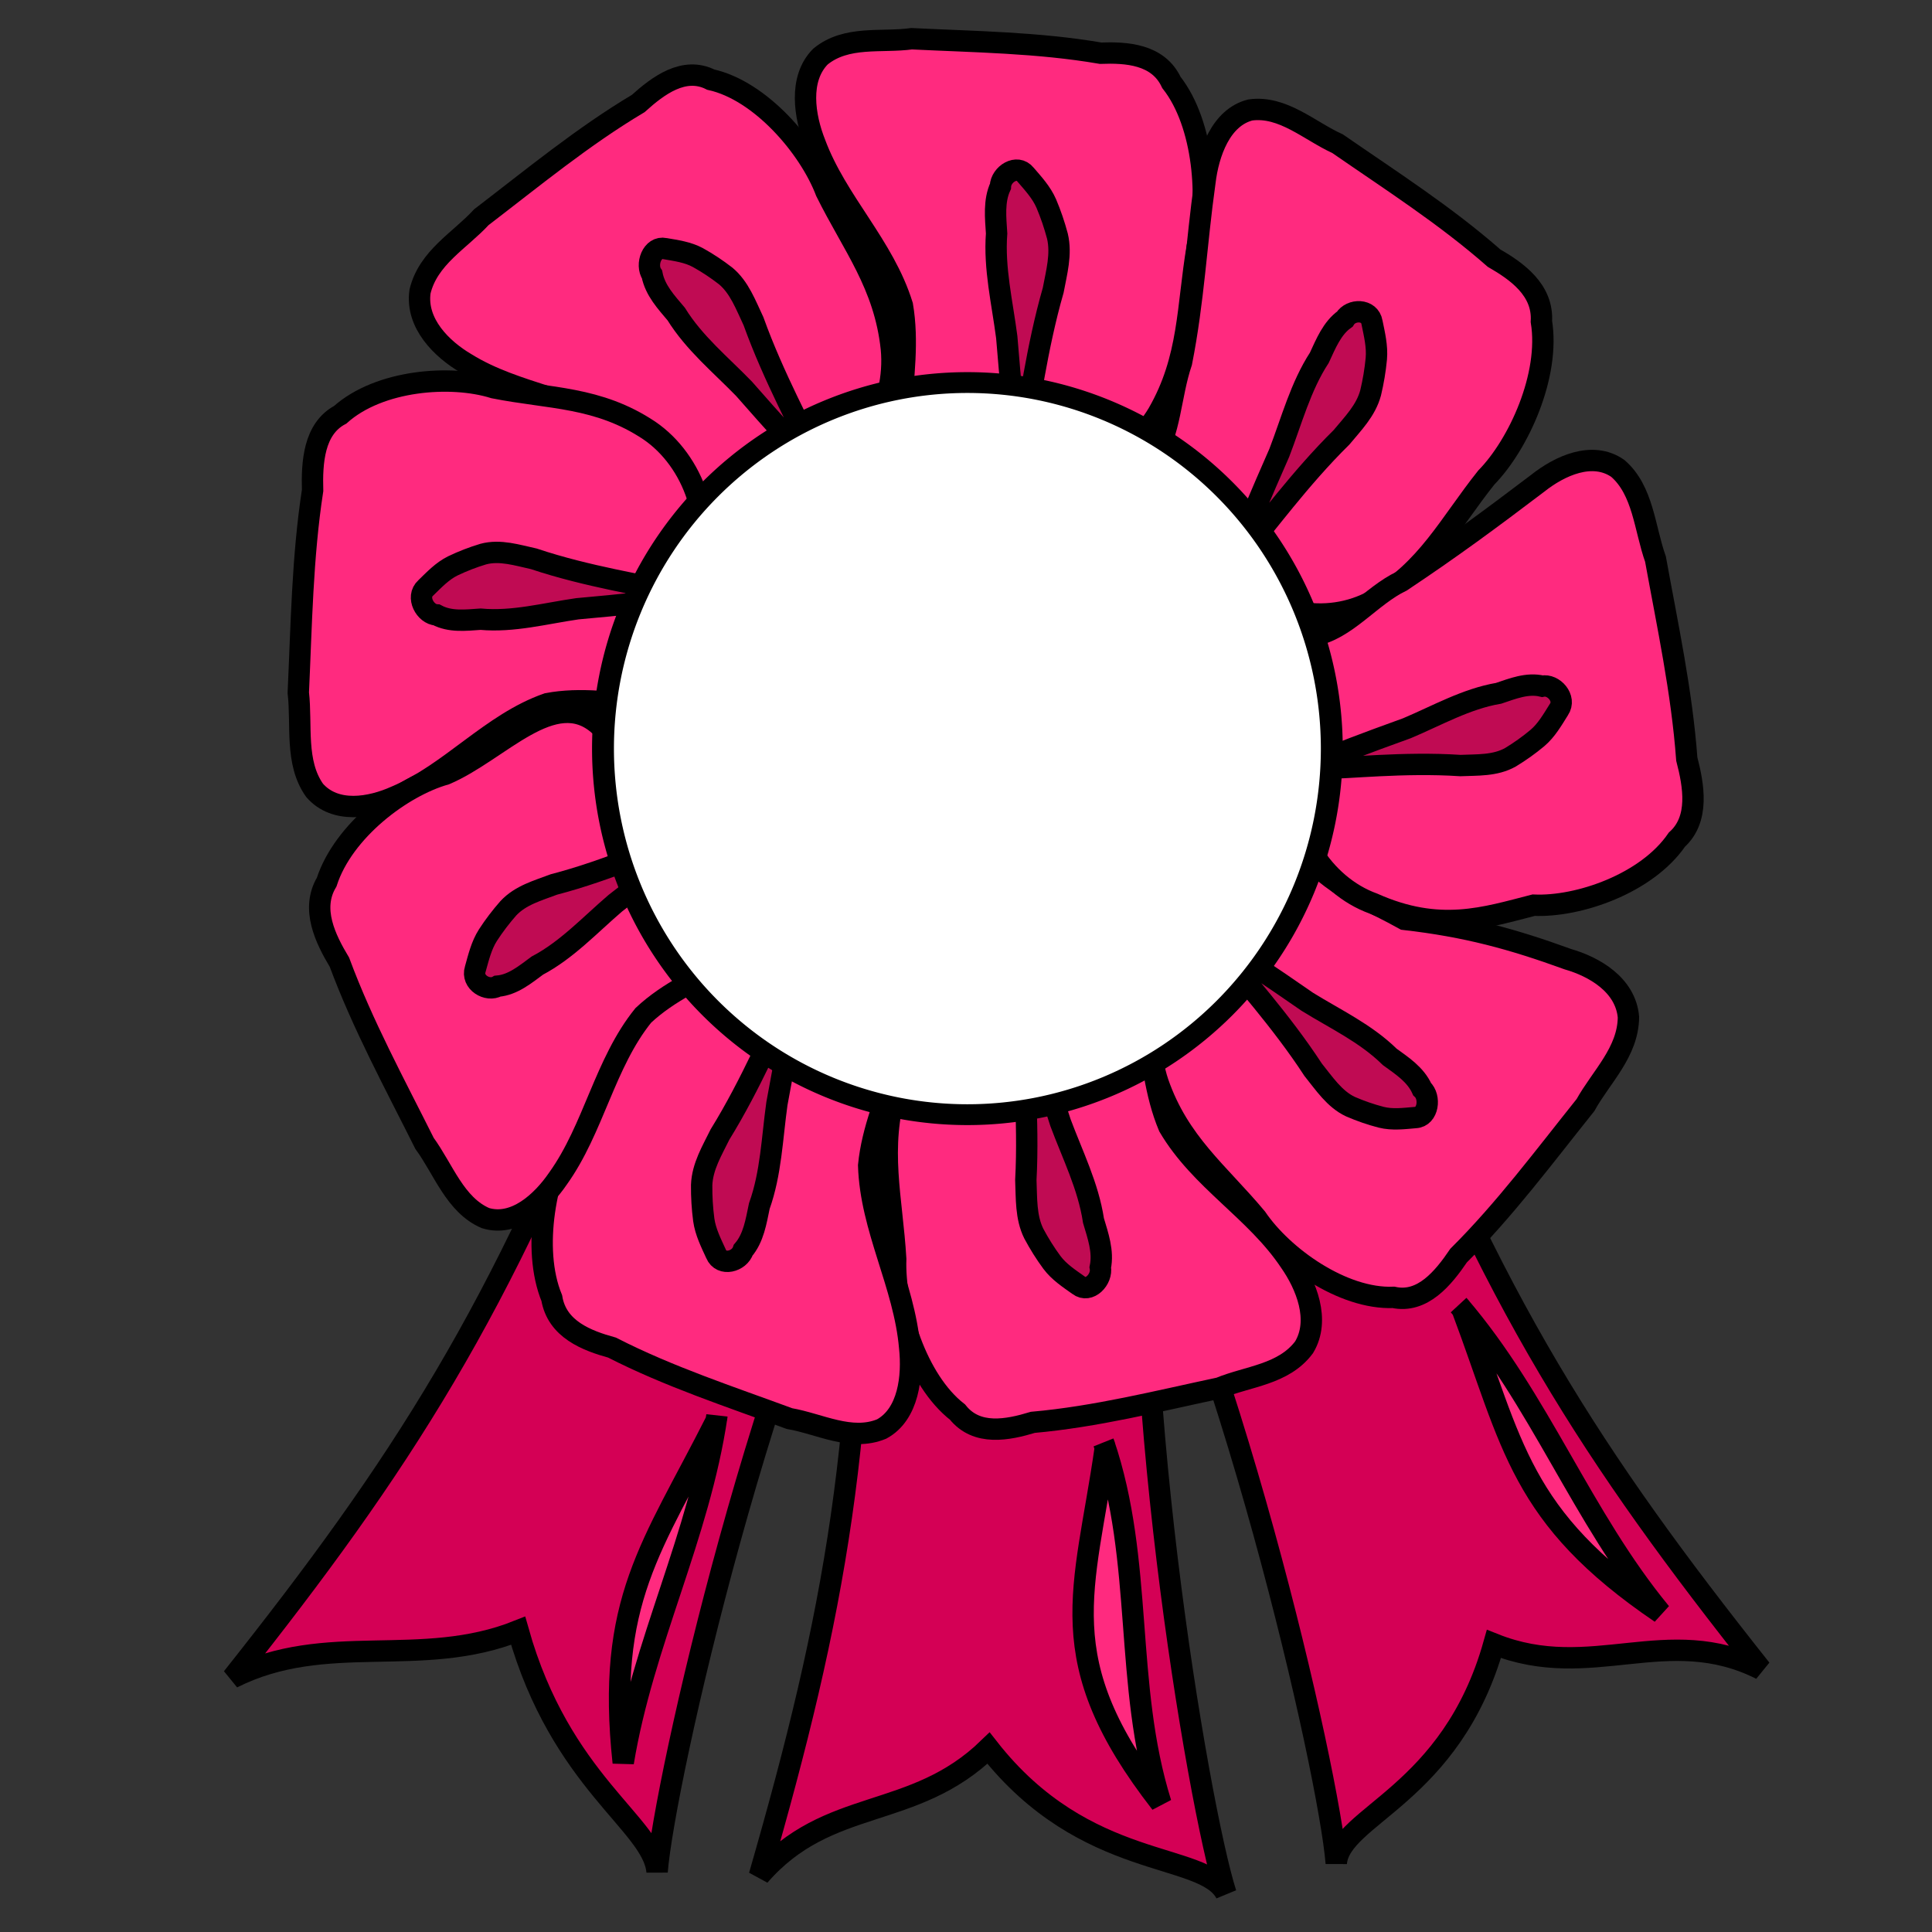 <?xml version="1.0" encoding="UTF-8" standalone="no"?>
<!-- Created with Inkscape (http://www.inkscape.org/) -->
<svg
   xmlns:dc="http://purl.org/dc/elements/1.1/"
   xmlns:cc="http://creativecommons.org/ns#"
   xmlns:rdf="http://www.w3.org/1999/02/22-rdf-syntax-ns#"
   xmlns:svg="http://www.w3.org/2000/svg"
   xmlns="http://www.w3.org/2000/svg"
   xmlns:sodipodi="http://sodipodi.sourceforge.net/DTD/sodipodi-0.dtd"
   xmlns:inkscape="http://www.inkscape.org/namespaces/inkscape"
   width="250"
   height="250"
   id="svg2"
   sodipodi:version="0.32"
   inkscape:version="0.46"
   sodipodi:docname="pinkrosette.svg"
   inkscape:output_extension="org.inkscape.output.svg.inkscape"
   inkscape:export-filename="P:\pidgey2\data\images\pinkrosette.png"
   inkscape:export-xdpi="92.160004"
   inkscape:export-ydpi="92.160004"
   version="1.0">
  <rect width="100%" height="100%" fill="#333333" stroke="none"/>
  <defs
     id="defs4">
    <inkscape:perspective
       sodipodi:type="inkscape:persp3d"
       inkscape:vp_x="0 : 125 : 1"
       inkscape:vp_y="0 : 1000 : 0"
       inkscape:vp_z="250 : 125 : 1"
       inkscape:persp3d-origin="125 : 83.333333 : 1"
       id="perspective3645" />
  </defs>
  <sodipodi:namedview
     id="base"
     pagecolor="#cb90ff"
     bordercolor="#666666"
     borderopacity="1.0"
     gridtolerance="10000"
     guidetolerance="10"
     objecttolerance="10"
     inkscape:pageopacity="0"
     inkscape:pageshadow="2"
     inkscape:zoom="1.7111984"
     inkscape:cx="55.715021"
     inkscape:cy="117.44253"
     inkscape:document-units="px"
     inkscape:current-layer="layer1"
     showgrid="false"
     inkscape:window-width="1424"
     inkscape:window-height="810"
     inkscape:window-x="199"
     inkscape:window-y="72" />
  <g
     inkscape:label="Layer 1"
     inkscape:groupmode="layer"
     id="layer1">
    <path
       style="opacity:1;fill:#d40055;fill-opacity:1;stroke:#000000;stroke-width:2.764;stroke-miterlimit:4;stroke-dasharray:none;stroke-opacity:1"
       d="M 111.526,143.571 C 112.42,185.53 107.981,209.014 98.26,242.715 C 107.178,232.427 118.15,235.68 127.916,226.209 C 140.485,242.268 155.804,239.503 158.638,245.022 C 155.045,233.852 145.18,175.261 148.916,141.775 C 143.893,143.193 116.367,141.645 111.526,143.571 z"
       id="path3306"
       sodipodi:nodetypes="cccccc"
       inkscape:transform-center-x="4.4411868"
       inkscape:transform-center-y="7.6711385" />
    <path
       style="opacity:1;fill:#d40055;fill-opacity:1;stroke:#000000;stroke-width:2.764;stroke-miterlimit:4;stroke-dasharray:none;stroke-opacity:1"
       d="M 80.029,130.462 C 64.901,169.609 51.866,189.64 30.061,217.114 C 42.221,210.99 54.414,216.063 67.048,211.016 C 72.567,230.649 84.504,236.024 85.027,242.206 C 85.951,230.509 99.106,172.568 115.293,143.018 C 110.109,142.419 85.239,130.521 80.029,130.462 z"
       id="path3304"
       sodipodi:nodetypes="cccccc" />
    <path
       style="opacity:1;fill:#d40055;fill-opacity:1;stroke:#000000;stroke-width:2.764;stroke-miterlimit:4;stroke-dasharray:none;stroke-opacity:1"
       d="M 177.908,129.35 C 193.036,168.497 206.071,188.529 227.876,216.002 C 215.716,209.878 205.945,217.777 193.312,212.731 C 187.793,232.363 173.433,234.912 172.911,241.095 C 171.986,229.397 158.831,171.456 142.644,141.906 C 147.828,141.308 172.698,129.409 177.908,129.35 z"
       id="path3274"
       sodipodi:nodetypes="cccccc" />
    <path
       style="fill:#ff2a7f;fill-opacity:1;stroke:#000000;stroke-width:2.764;stroke-miterlimit:4;stroke-dasharray:none;stroke-opacity:1"
       d="M 89.15,67.119 C 86.756,63.264 84.554,59.114 81.286,56.026 C 74.908,51.506 66.879,51.106 60.29,47.016 C 57.194,45.191 53.777,41.882 54.348,37.734 C 55.396,33.335 59.513,31.124 62.291,28.102 C 68.936,23.017 75.432,17.654 82.586,13.396 C 85.149,11.082 88.505,8.553 91.973,10.303 C 98.426,11.729 104.702,19.062 106.892,24.823 C 110.342,31.785 114.461,36.818 115.343,45.107 C 116.052,52.42 111.755,60.046 105.059,62.16 C 101.443,62.979 92.511,67.823 89.15,67.119 z"
       id="path3173"
       sodipodi:nodetypes="ccccccccccc" />
    <path
       style="fill:#aa0044;fill-opacity:0.75;stroke:#000000;stroke-width:2.764;stroke-miterlimit:4;stroke-dasharray:none;stroke-opacity:1"
       d="M 96.274,50.305 C 93.254,47.191 89.846,44.417 87.501,40.638 C 86.23,39.125 84.776,37.587 84.37,35.52 C 83.507,34.235 84.391,31.812 86.033,32.168 C 87.481,32.422 88.986,32.611 90.323,33.341 C 91.561,34.027 92.752,34.819 93.882,35.694 C 95.67,37.164 96.512,39.482 97.502,41.567 C 102.781,56.253 112.949,69.299 96.274,50.305 z"
       id="path3175"
       sodipodi:nodetypes="cccccccc" />
    <path
       style="fill:#ff2a7f;fill-opacity:1;stroke:#000000;stroke-width:2.764;stroke-miterlimit:4;stroke-dasharray:none;stroke-opacity:1"
       d="M 116.546,53.454 C 116.891,48.84 117.556,44.121 116.771,39.531 C 114.368,31.757 108.289,26.129 105.472,18.554 C 104.092,15.07 103.318,10.208 106.162,7.325 C 109.527,4.561 114.039,5.548 117.968,5.012 C 126.128,5.412 134.331,5.496 142.413,6.884 C 145.764,6.762 149.862,6.995 151.578,10.666 C 155.826,16.058 156.524,25.974 154.917,31.952 C 153.608,39.707 153.94,46.389 149.845,53.488 C 146.179,59.704 138.398,62.855 131.914,60.085 C 128.598,58.336 118.781,56.232 116.546,53.454 z"
       id="path3192"
       sodipodi:nodetypes="ccccccccccc" />
    <path
       style="fill:#aa0044;fill-opacity:0.75;stroke:#000000;stroke-width:2.764;stroke-miterlimit:4;stroke-dasharray:none;stroke-opacity:1"
       d="M 130.272,43.62 C 129.697,39.174 128.619,34.738 128.96,30.216 C 128.834,28.186 128.58,26.014 129.454,24.121 C 129.518,22.54 131.612,21.22 132.697,22.587 C 133.688,23.745 134.762,24.89 135.392,26.347 C 135.969,27.706 136.447,29.118 136.83,30.553 C 137.386,32.891 136.71,35.271 136.283,37.564 C 131.951,52.601 132.409,69.585 130.272,43.62 z"
       id="path3194"
       sodipodi:nodetypes="cccccccc" />
    <path
       style="fill:#ff2a7f;fill-opacity:1;stroke:#000000;stroke-width:2.764;stroke-miterlimit:4;stroke-dasharray:none;stroke-opacity:1"
       d="M 149.059,59.675 C 151.529,55.875 151.41,51.267 152.892,46.879 C 154.475,38.867 154.786,31.618 155.918,23.555 C 156.365,19.802 157.984,15.184 161.797,14.228 C 166.005,13.655 169.439,16.941 173.085,18.596 C 179.945,23.343 186.992,27.839 193.32,33.396 C 196.272,35.098 199.703,37.509 199.457,41.606 C 200.59,48.555 196.526,57.497 192.325,61.794 C 187.545,67.788 184.686,73.738 177.809,77.662 C 171.716,81.056 163.511,79.581 159.214,73.691 C 157.173,70.392 149.683,63.28 149.059,59.675 z"
       id="path3196"
       sodipodi:nodetypes="ccccccccccc"
       inkscape:transform-center-x="-6.4161469"
       inkscape:transform-center-y="3.7221898" />
    <path
       style="fill:#aa0044;fill-opacity:0.75;stroke:#000000;stroke-width:2.764;stroke-miterlimit:4;stroke-dasharray:none;stroke-opacity:1"
       d="M 165.544,58.583 C 167.14,54.432 168.297,50.019 170.719,46.296 C 171.566,44.475 172.368,42.462 174.014,41.298 C 174.814,39.966 177.244,39.956 177.537,41.721 C 177.849,43.256 178.238,44.825 178.095,46.423 C 177.954,47.908 177.704,49.386 177.359,50.832 C 176.739,53.151 175.035,54.842 173.587,56.594 C 162.768,67.247 155.171,82.165 165.544,58.583 z"
       id="path3198"
       sodipodi:nodetypes="cccccccc"
       inkscape:transform-center-x="-2.3728941"
       inkscape:transform-center-y="10.506294" />
    <path
       style="fill:#ff2a7f;fill-opacity:1;stroke:#000000;stroke-width:2.764;stroke-miterlimit:4;stroke-dasharray:none;stroke-opacity:1"
       d="M 83.846,91.352 C 79.537,90.963 75.131,90.231 70.84,91.052 C 63.569,93.592 58.286,100.077 51.198,103.061 C 47.938,104.524 43.393,105.333 40.712,102.277 C 38.144,98.663 39.084,93.837 38.599,89.629 C 39.007,80.895 39.12,72.114 40.449,63.469 C 40.349,59.881 40.584,55.495 44.02,53.674 C 49.074,49.148 58.341,48.442 63.918,50.186 C 71.157,51.62 77.401,51.293 84.015,55.705 C 89.807,59.655 92.718,67.998 90.104,74.928 C 88.456,78.47 86.45,88.97 83.846,91.352 z"
       id="path3200"
       sodipodi:nodetypes="ccccccccccc"
       inkscape:transform-center-x="-3.2918665"
       inkscape:transform-center-y="-5.5333619" />
    <path
       style="fill:#aa0044;fill-opacity:0.75;stroke:#000000;stroke-width:2.764;stroke-miterlimit:4;stroke-dasharray:none;stroke-opacity:1"
       d="M 74.716,78.774 C 70.56,79.371 66.412,80.506 62.189,80.123 C 60.292,80.249 58.263,80.513 56.497,79.569 C 55.021,79.494 53.797,77.247 55.078,76.091 C 56.164,75.035 57.238,73.89 58.602,73.222 C 59.874,72.61 61.194,72.103 62.536,71.699 C 64.723,71.114 66.943,71.848 69.084,72.314 C 83.113,77.014 98.98,76.594 74.716,78.774 z"
       id="path3202"
       sodipodi:nodetypes="cccccccc"
       inkscape:transform-center-x="-8.2270762"
       inkscape:transform-center-y="-7.9060308" />
    <path
       style="fill:#ff2a7f;fill-opacity:1;stroke:#000000;stroke-width:2.764;stroke-miterlimit:4;stroke-dasharray:none;stroke-opacity:1"
       d="M 170.36,111.991 C 173.546,115.121 177.86,116.803 181.723,118.964 C 189.784,119.883 195.713,121.513 202.875,124.116 C 206.289,125.094 210.346,127.432 210.72,131.606 C 210.685,136.146 207.182,139.347 205.161,142.993 C 199.846,149.633 194.737,156.504 188.743,162.471 C 186.772,165.374 184.079,168.689 180.32,167.879 C 173.736,168.147 166.003,162.636 162.589,157.603 C 157.683,151.727 152.558,147.896 149.849,140.073 C 147.526,133.155 149.992,124.649 156.021,120.881 C 159.349,119.159 166.939,112.168 170.36,111.991 z"
       id="path3204"
       sodipodi:nodetypes="ccccccccccc" />
    <path
       style="fill:#aa0044;fill-opacity:0.75;stroke:#000000;stroke-width:2.764;stroke-miterlimit:4;stroke-dasharray:none;stroke-opacity:1"
       d="M 169.157,129.625 C 172.786,131.875 176.715,133.695 179.836,136.763 C 181.409,137.907 183.165,139.028 184.021,140.931 C 185.146,141.957 184.83,144.536 183.156,144.611 C 181.693,144.735 180.189,144.937 178.729,144.572 C 177.373,144.223 176.039,143.758 174.746,143.199 C 172.682,142.23 171.346,140.194 169.919,138.424 C 161.51,125.517 148.721,115.455 169.157,129.625 z"
       id="path3206"
       sodipodi:nodetypes="cccccccc" />
    <path
       style="fill:#ff2a7f;fill-opacity:1;stroke:#000000;stroke-width:2.764;stroke-miterlimit:4;stroke-dasharray:none;stroke-opacity:1"
       d="M 148.355,132.206 C 149.051,136.775 149.46,141.528 151.248,145.783 C 155.319,152.715 162.48,156.622 166.909,163.256 C 169.028,166.284 170.866,170.807 168.749,174.334 C 166.1,177.88 161.498,178.078 157.804,179.605 C 149.791,181.307 141.808,183.327 133.65,184.05 C 130.424,185.027 126.393,185.851 123.906,182.726 C 118.576,178.579 115.682,169.13 115.905,162.914 C 115.442,155.049 113.627,148.646 116.015,140.705 C 118.185,133.729 125.036,128.677 131.951,129.705 C 135.561,130.554 145.564,130.082 148.355,132.206 z"
       id="path3208"
       sodipodi:nodetypes="ccccccccccc" />
    <path
       style="fill:#aa0044;fill-opacity:0.75;stroke:#000000;stroke-width:2.764;stroke-miterlimit:4;stroke-dasharray:none;stroke-opacity:1"
       d="M 137.226,145.271 C 138.778,149.441 140.816,153.472 141.497,157.949 C 142.072,159.889 142.805,161.932 142.379,163.994 C 142.67,165.546 140.932,167.363 139.574,166.314 C 138.352,165.444 137.053,164.607 136.116,163.353 C 135.252,162.182 134.472,160.934 133.779,159.639 C 132.717,157.511 132.842,155.027 132.743,152.691 C 133.588,136.981 129.346,120.608 137.226,145.271 z"
       id="path3210"
       sodipodi:nodetypes="cccccccc" />
    <path
       style="fill:#ff2a7f;fill-opacity:1;stroke:#000000;stroke-width:2.764;stroke-miterlimit:4;stroke-dasharray:none;stroke-opacity:1"
       d="M 116.295,137.523 C 114.746,141.845 112.863,146.171 112.405,150.811 C 112.659,158.995 117.007,166.232 117.71,174.351 C 118.115,178.109 117.575,183.008 114.087,184.913 C 110.129,186.547 106.061,184.237 102.151,183.564 C 94.428,180.713 86.581,178.152 79.195,174.378 C 75.948,173.482 72.078,172.019 71.401,167.979 C 68.748,161.522 70.695,151.798 73.812,146.55 C 77.114,139.506 78.559,132.996 84.359,127.424 C 89.516,122.569 97.812,121.898 103.302,126.516 C 106.021,129.196 114.883,134.183 116.295,137.523 z"
       id="path3212"
       sodipodi:nodetypes="ccccccccccc"
       inkscape:transform-center-x="7.6227462"
       inkscape:transform-center-y="-3.6367899" />
    <path
       style="fill:#aa0044;fill-opacity:0.75;stroke:#000000;stroke-width:2.764;stroke-miterlimit:4;stroke-dasharray:none;stroke-opacity:1"
       d="M 100.533,142.807 C 99.911,147.246 99.775,151.827 98.256,156.062 C 97.84,158.048 97.512,160.208 96.173,161.76 C 95.695,163.257 93.338,163.89 92.658,162.251 C 92.012,160.84 91.284,159.417 91.065,157.829 C 90.87,156.351 90.783,154.852 90.794,153.36 C 90.878,150.949 92.155,148.87 93.169,146.799 C 101.292,133.684 105.333,117.253 100.533,142.807 z"
       id="path3214"
       sodipodi:nodetypes="cccccccc"
       inkscape:transform-center-x="5.428799"
       inkscape:transform-center-y="-9.8196093" />
    <path
       style="fill:#ff2a7f;fill-opacity:1;stroke:#000000;stroke-width:2.764;stroke-miterlimit:4;stroke-dasharray:none;stroke-opacity:1"
       d="M 169.901,82.265 C 174.172,81.538 177.364,77.11 181.347,75.213 C 187.839,70.884 192.768,67.245 198.983,62.532 C 201.821,60.276 206.053,58.326 209.339,60.607 C 212.641,63.458 212.806,68.385 214.218,72.346 C 215.775,80.93 217.628,89.485 218.27,98.22 C 219.17,101.678 219.922,105.996 216.993,108.645 C 213.097,114.334 204.258,117.393 198.453,117.129 C 192.173,118.736 186.265,120.74 177.706,116.919 C 171.199,114.567 166.507,107.213 167.497,99.815 C 168.305,95.954 167.905,85.244 169.901,82.265 z"
       id="path3216"
       sodipodi:nodetypes="ccccccccccc"
       inkscape:transform-center-x="0.56488212"
       inkscape:transform-center-y="4.2100118" />
    <path
       style="fill:#aa0044;fill-opacity:0.75;stroke:#000000;stroke-width:2.764;stroke-miterlimit:4;stroke-dasharray:none;stroke-opacity:1"
       d="M 182.059,94.232 C 185.961,92.588 189.735,90.423 193.921,89.713 C 195.735,89.105 197.646,88.329 199.571,88.793 C 201.022,88.488 202.712,90.356 201.727,91.806 C 200.909,93.11 200.122,94.497 198.946,95.495 C 197.848,96.415 196.68,97.245 195.467,97.981 C 193.475,99.11 191.155,98.966 188.972,99.062 C 174.3,98.092 158.988,102.565 182.059,94.232 z"
       id="path3218"
       sodipodi:nodetypes="cccccccc"
       inkscape:transform-center-x="6.3167297"
       inkscape:transform-center-y="8.0930142" />
    <path
       style="fill:#ff2a7f;fill-opacity:1;stroke:#000000;stroke-width:2.764;stroke-miterlimit:4;stroke-dasharray:none;stroke-opacity:1"
       d="M 94.537,124.465 C 90.658,126.51 86.53,128.313 83.249,131.384 C 78.24,137.573 76.835,146.045 72.198,152.513 C 70.109,155.565 66.603,158.766 62.834,157.626 C 58.893,155.946 57.376,151.291 54.934,147.953 C 51.079,140.244 46.947,132.657 43.924,124.514 C 42.111,121.495 40.2,117.607 42.268,114.15 C 44.421,107.484 52.022,101.766 57.641,100.184 C 64.609,97.217 71.631,88.597 77.52,93.825 C 84.385,94.014 90.897,99.557 91.993,106.938 C 92.286,110.882 95.622,120.988 94.537,124.465 z"
       id="path3220"
       sodipodi:nodetypes="ccccccccccc"
       inkscape:transform-center-x="2.617157"
       inkscape:transform-center-y="-3.916409" />
    <path
       style="fill:#aa0044;fill-opacity:0.75;stroke:#000000;stroke-width:2.764;stroke-miterlimit:4;stroke-dasharray:none;stroke-opacity:1"
       d="M 79.62,116.876 C 76.346,119.68 73.338,122.942 69.535,124.943 C 67.969,126.098 66.357,127.444 64.39,127.609 C 63.088,128.359 60.958,127.109 61.499,125.412 C 61.921,123.907 62.29,122.333 63.138,121.009 C 63.933,119.782 64.821,118.62 65.776,117.533 C 67.368,115.825 69.624,115.229 71.683,114.447 C 85.968,110.735 99.363,101.62 79.62,116.876 z"
       id="path3222"
       sodipodi:nodetypes="cccccccc"
       inkscape:transform-center-x="-3.406761"
       inkscape:transform-center-y="-9.8040802" />
    <path
       sodipodi:type="arc"
       style="fill:#ffffff;fill-opacity:1;stroke:#000000;stroke-width:2.222;stroke-miterlimit:4;stroke-dasharray:none;stroke-opacity:1"
       id="path3262"
       sodipodi:cx="145.24794"
       sodipodi:cy="104.75207"
       sodipodi:rx="36.983471"
       sodipodi:ry="39.049587"
       d="M 182.231,104.752 A 36.983,39.05 0 1 1 108.264,104.752 A 36.983,39.05 0 1 1 182.231,104.752 z"
       transform="matrix(1.275,0,0,1.213,-60.01,-30.194)" />
    <path
       style="opacity:1;fill:#ff2a7f;fill-opacity:1;stroke:#000000;stroke-width:2.764;stroke-miterlimit:4;stroke-dasharray:none;stroke-opacity:1"
       d="M 92.768,183.2 C 90.487,198.743 83.189,212.609 80.645,228.069 C 78.394,207.092 84.389,200.222 92.643,183.887 C 92.707,183.664 92.751,183.433 92.768,183.2 z"
       id="path3308"
       sodipodi:nodetypes="cccc" />
    <path
       style="opacity:1;fill:#ff2a7f;fill-opacity:1;stroke:#000000;stroke-width:2.764;stroke-miterlimit:4;stroke-dasharray:none;stroke-opacity:1"
       d="M 142.82,186.712 C 148.054,202.085 145.395,217.93 150.217,233.332 C 135.733,214.744 140.363,205.93 143.017,187.402 C 142.986,187.168 142.923,186.936 142.82,186.712 z"
       id="path3317"
       sodipodi:nodetypes="cccc" />
    <path
       style="opacity:1;fill:#ff2a7f;fill-opacity:1;stroke:#000000;stroke-width:2.764;stroke-miterlimit:4;stroke-dasharray:none;stroke-opacity:1"
       d="M 188.779,168.916 C 199.3,181.205 204.644,196.272 214.898,208.71 C 196.605,196.28 195.785,186.96 189.225,169.478 C 189.098,169.277 188.95,169.087 188.779,168.916 z"
       id="path3319"
       sodipodi:nodetypes="cccc" />
  </g>
</svg>
